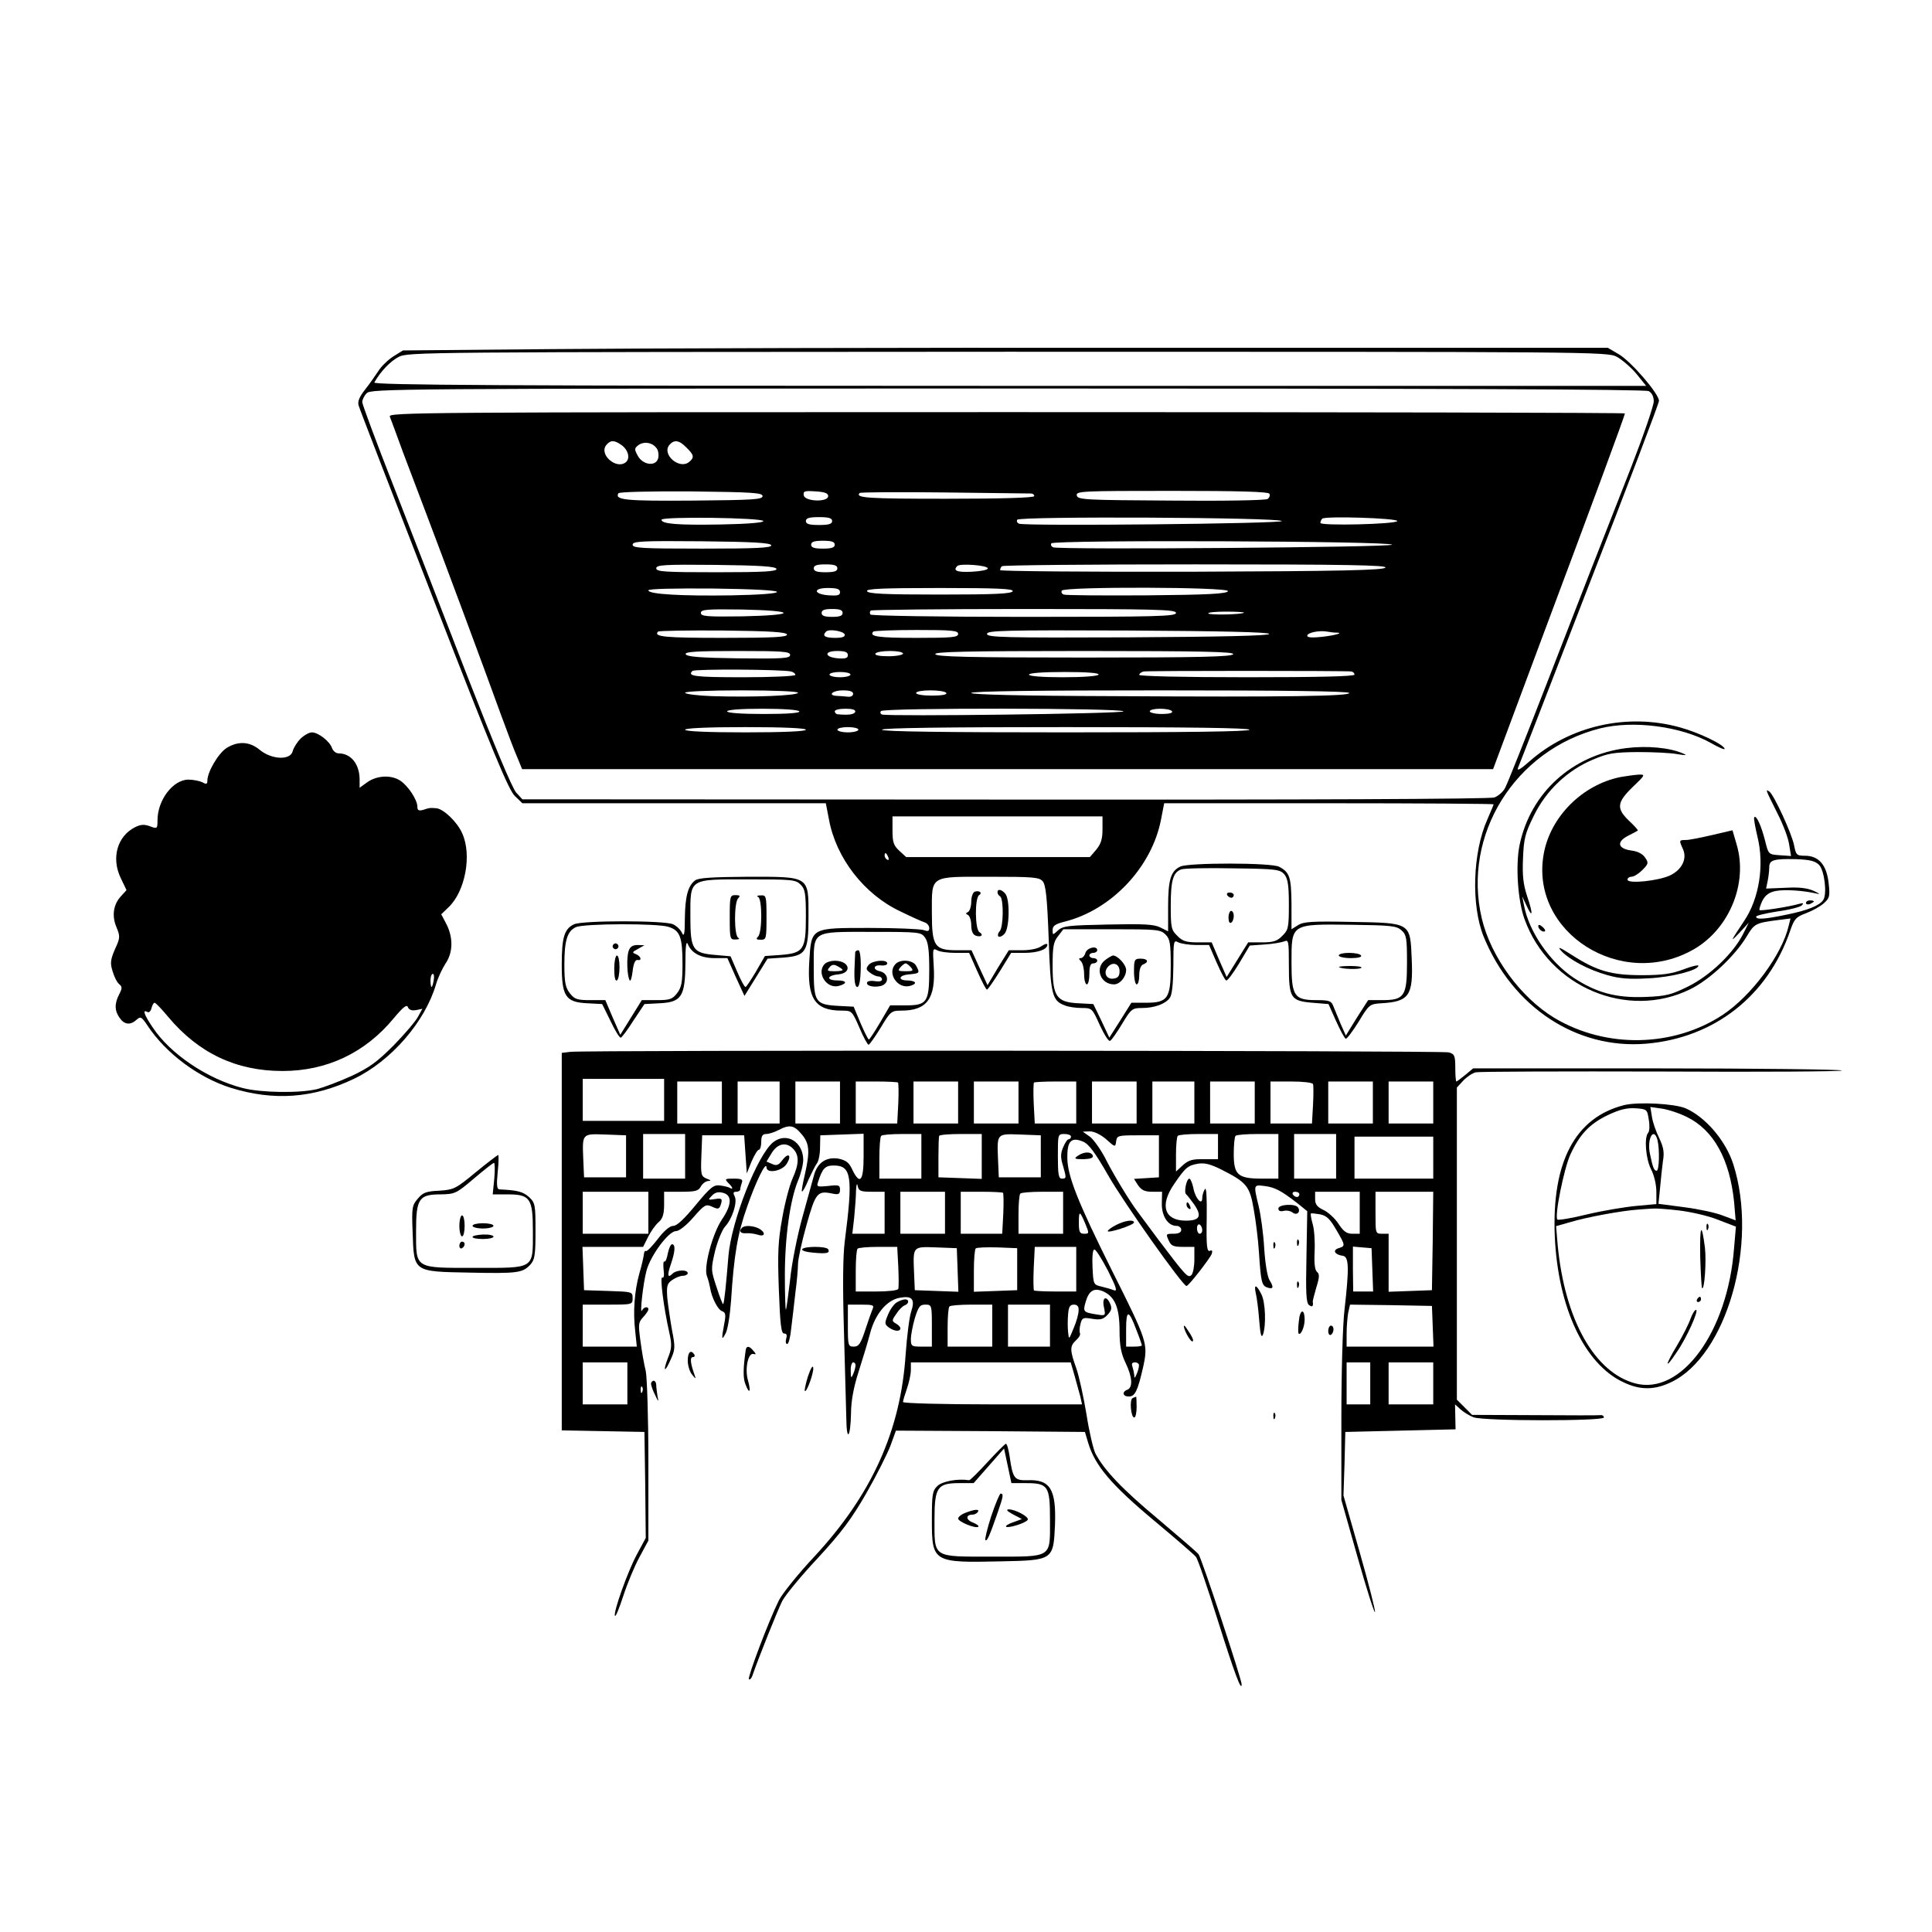 <?xml version="1.0" standalone="no"?>
<!DOCTYPE svg PUBLIC "-//W3C//DTD SVG 20010904//EN"
 "http://www.w3.org/TR/2001/REC-SVG-20010904/DTD/svg10.dtd">
<svg version="1.0" xmlns="http://www.w3.org/2000/svg"
 width="736pt" height="736pt" viewBox="0 0 736 736"
 preserveAspectRatio="xMidYMid meet">

<g transform="translate(0,736) scale(0.1,-0.1)"
fill="#000000" stroke="none">
<path d="M2095 6030 l-560 -5 -37 -23 c-20 -13 -46 -38 -57 -56 -12 -18 -34
-50 -51 -71 -21 -27 -28 -44 -24 -59 3 -12 132 -345 286 -741 225 -580 286
-725 309 -747 l29 -28 578 0 578 0 12 -62 c27 -147 134 -285 272 -350 41 -20
83 -39 93 -42 9 -3 17 -13 17 -21 0 -13 -5 -14 -22 -8 -13 4 -105 8 -205 8
-225 0 -222 2 -230 -127 -9 -142 21 -188 124 -188 38 0 39 -1 67 -65 15 -36
31 -65 35 -65 3 0 24 29 46 65 37 62 41 65 78 65 99 0 132 46 124 170 -4 65
-4 69 13 60 10 -6 42 -10 70 -10 l52 0 31 -70 c17 -38 33 -70 37 -70 3 0 25
32 49 70 l43 70 50 0 c51 0 88 13 88 31 0 6 -10 3 -22 -5 -13 -10 -44 -16 -74
-16 l-51 0 -41 -66 -40 -67 -31 67 -30 66 -55 0 c-86 0 -96 15 -96 143 0 144
-11 137 222 137 164 0 187 -2 200 -17 12 -14 17 -60 23 -218 7 -214 13 -237
61 -255 14 -6 43 -10 65 -10 39 0 40 -1 69 -66 17 -36 34 -63 39 -59 6 3 26
32 46 65 34 57 39 60 75 60 47 0 89 15 106 38 9 11 13 51 14 120 0 98 1 102
19 92 11 -5 41 -10 68 -10 l49 0 28 -65 c16 -36 32 -68 37 -70 4 -3 26 26 49
64 l41 69 57 4 c31 2 65 8 75 12 16 7 17 0 17 -91 0 -126 7 -136 90 -143 l61
-5 29 -65 c16 -35 32 -66 37 -67 4 -1 26 28 49 65 39 65 42 67 85 70 108 6
123 29 117 169 -6 139 -2 137 -229 141 -152 3 -184 1 -205 -13 l-24 -15 0 97
c-1 102 -7 120 -47 141 -29 16 -343 16 -376 1 -37 -17 -47 -50 -47 -154 l0
-93 -30 15 c-24 12 -64 14 -199 11 -149 -3 -171 -5 -190 -22 -21 -19 -21 -19
-21 1 0 16 10 23 46 32 179 45 332 208 367 389 l12 62 627 0 c346 0 628 -2
628 -4 0 -2 -11 -28 -24 -58 -56 -126 -62 -327 -14 -446 110 -269 354 -430
619 -408 260 22 464 182 549 431 15 44 22 52 60 66 24 9 55 26 68 38 22 20 24
26 18 79 -8 68 -38 102 -90 102 -31 0 -34 3 -41 38 -8 45 -78 196 -95 207 -15
9 -16 11 32 -85 21 -41 41 -94 44 -118 l7 -43 -43 3 c-43 3 -43 3 -56 56 -15
58 -33 97 -41 89 -3 -3 3 -36 12 -74 27 -108 7 -236 -51 -322 -52 -78 -55 -84
-19 -46 l37 40 -21 -42 c-37 -74 -126 -159 -208 -200 -67 -33 -85 -38 -167
-41 -110 -4 -184 16 -271 73 -91 61 -170 175 -189 275 l-7 35 16 -34 c24 -53
26 -33 3 34 -15 46 -19 79 -16 145 3 76 8 95 41 162 47 97 129 174 225 214 58
25 80 28 172 29 58 0 125 -3 150 -8 32 -5 39 -5 23 2 -51 23 -139 31 -218 21
-206 -26 -365 -171 -406 -369 -16 -76 -7 -213 19 -283 93 -258 391 -384 630
-267 75 36 173 129 217 203 28 47 33 50 118 61 l48 6 -7 -28 c-25 -109 -141
-266 -251 -339 -188 -124 -445 -129 -641 -12 -129 78 -242 232 -277 379 -75
318 126 642 450 724 127 32 309 8 422 -55 29 -17 53 -27 53 -23 0 15 -97 62
-170 82 -201 56 -420 6 -574 -130 -34 -30 -48 -38 -43 -24 5 11 127 326 272
701 146 374 265 688 265 697 0 27 -108 152 -154 178 l-41 24 -1735 0 c-954 1
-1987 -2 -2295 -5z m4064 -29 c20 -11 54 -40 75 -65 l37 -46 -2426 0 c-1938 0
-2425 3 -2419 13 23 41 60 80 92 97 36 19 75 19 2320 20 2236 0 2284 0 2321
-19z m122 -131 c12 -7 19 -21 19 -39 0 -16 -38 -127 -85 -248 -148 -377 -180
-459 -325 -833 -78 -201 -148 -377 -156 -391 -7 -15 -26 -31 -41 -37 -18 -6
-703 -9 -1865 -8 l-1838 1 -23 25 c-15 15 -86 186 -185 440 -88 228 -215 554
-281 724 -67 170 -121 316 -121 324 0 9 7 24 17 34 15 17 104 18 2440 18 1652
0 2430 -3 2444 -10z m-2081 -1669 c0 -38 -6 -56 -24 -78 l-24 -28 -350 0 -350
0 -26 24 c-22 20 -26 33 -26 78 l0 53 400 0 400 0 0 -49z m-816 -107 c3 -8 2
-12 -4 -9 -6 3 -10 10 -10 16 0 14 7 11 14 -7z m3546 -29 c20 -21 31 -109 16
-133 -13 -21 -59 -40 -138 -56 -86 -18 -118 -20 -118 -8 0 4 37 13 82 20 45 6
87 17 92 23 8 8 6 10 -9 6 -41 -12 -147 -28 -152 -24 -2 3 3 19 11 36 12 22
26 32 52 37 34 6 102 2 154 -10 16 -4 13 -1 -10 10 -25 11 -55 15 -108 12
l-74 -3 6 29 c3 15 6 39 6 52 0 28 17 33 103 31 52 -2 72 -7 87 -22z m-2037
-36 c13 -17 17 -40 17 -116 0 -86 -2 -96 -25 -118 -19 -20 -34 -25 -77 -25
l-53 0 -41 -66 -41 -66 -29 66 -28 66 -54 0 c-43 0 -58 5 -77 25 -23 22 -25
32 -25 115 0 96 9 127 40 138 10 4 99 6 197 4 166 -2 179 -4 196 -23z m446
-213 c19 -17 21 -30 21 -123 0 -128 -10 -143 -94 -143 l-54 0 -43 -67 -42 -68
-20 45 c-10 25 -23 55 -28 68 -7 19 -16 22 -64 22 -85 0 -95 15 -95 143 0 149
-3 147 231 144 148 -2 169 -4 188 -21z m-899 -16 c17 -17 20 -33 20 -120 0
-124 -11 -140 -95 -140 l-55 0 -42 -67 -42 -66 -30 64 -31 64 -57 3 c-83 4
-98 26 -98 142 0 73 3 92 21 114 l20 26 185 0 c171 0 185 -1 204 -20z m-916
-12 c12 -17 16 -48 16 -122 0 -125 -8 -136 -91 -136 l-58 0 -38 -65 c-21 -35
-40 -65 -43 -65 -3 0 -17 28 -32 63 l-26 62 -58 3 c-88 5 -94 14 -94 140 0
149 -12 142 221 142 183 0 188 -1 203 -22z"/>
<path d="M1485 5773 c4 -10 27 -72 51 -138 25 -66 65 -172 89 -235 53 -139
220 -587 282 -759 25 -68 53 -143 64 -167 l18 -44 1849 0 1850 0 180 483 c203
542 322 864 322 872 0 3 -1060 5 -2356 5 -2240 0 -2356 -1 -2349 -17z m882
-108 c26 -18 35 -51 17 -66 -36 -29 -104 30 -74 66 16 19 30 19 57 0z m133
-11 c7 -7 10 -23 8 -36 -5 -36 -57 -32 -78 5 -14 26 -14 29 3 42 20 14 51 10
67 -11z m115 1 c29 -28 31 -38 10 -55 -37 -30 -105 29 -75 65 18 21 37 19 65
-10z m290 -185 c0 -13 -37 -15 -265 -17 -255 -2 -300 2 -284 28 3 5 123 8 277
7 234 -3 272 -5 272 -18z m250 0 c0 -24 -89 -21 -93 3 -3 16 3 18 45 15 35 -2
48 -7 48 -18z m773 10 c6 0 12 -4 12 -10 0 -6 -118 -10 -335 -10 -301 0 -348
3 -330 22 3 3 149 4 323 2 174 -2 323 -4 330 -4z m908 -1 c3 -6 0 -15 -7 -20
-8 -5 -174 -8 -369 -6 -329 2 -355 3 -358 20 -3 16 19 17 362 17 257 0 367 -3
372 -11z m-1928 -104 c1 -6 -59 -11 -160 -13 -166 -3 -228 2 -228 18 0 13 384
8 388 -5z m262 0 c0 -11 -12 -15 -50 -15 -38 0 -50 4 -50 15 0 11 12 15 50 15
38 0 50 -4 50 -15z m1713 0 c2 -10 -975 -20 -1001 -10 -7 3 -10 9 -7 15 9 14
1004 9 1008 -5z m440 0 c-4 -12 -293 -19 -293 -7 0 5 3 12 7 16 11 11 288 2
286 -9z m-2385 -92 c3 -10 -54 -13 -262 -13 -231 0 -266 2 -266 15 0 13 33 15
262 13 198 -2 262 -6 266 -15z m242 2 c0 -11 -12 -15 -45 -15 -33 0 -45 4 -45
15 0 11 12 15 45 15 33 0 45 -4 45 -15z m2123 0 c2 -10 -1265 -20 -1291 -10
-7 3 -10 9 -7 15 9 14 1294 9 1298 -5z m-2345 -92 c3 -10 -47 -13 -227 -13
-200 0 -231 2 -231 15 0 13 29 15 227 13 170 -2 227 -6 231 -15z m232 2 c0
-11 -12 -15 -45 -15 -33 0 -45 4 -45 15 0 11 12 15 45 15 33 0 45 -4 45 -15z
m573 0 c1 -6 -25 -11 -60 -13 -58 -3 -74 4 -56 22 11 10 113 3 116 -9z m1515
3 c-4 -10 -162 -14 -736 -16 -403 -1 -732 2 -732 6 0 5 3 12 7 15 3 4 334 7
736 7 578 0 728 -3 725 -12z m-2318 -93 c0 -6 -66 -11 -172 -13 -188 -3 -318
4 -318 19 0 6 98 8 245 7 155 -2 245 -7 245 -13z m240 -1 c0 -12 -9 -14 -42
-12 -59 4 -63 28 -4 28 35 0 46 -4 46 -16z m658 4 c-4 -10 -68 -13 -278 -13
-210 0 -274 3 -277 13 -4 9 56 12 277 12 221 0 281 -3 278 -12z m820 0 c-4
-10 -76 -14 -309 -16 -167 -1 -310 0 -317 3 -7 3 -10 9 -7 15 10 16 638 14
633 -2z m-1693 -83 c0 -6 -61 -11 -157 -13 -137 -2 -158 0 -158 13 0 13 21 15
158 13 96 -2 157 -7 157 -13z m225 0 c0 -11 -11 -15 -40 -15 -29 0 -40 4 -40
15 0 11 11 15 40 15 29 0 40 -4 40 -15z m1270 0 c0 -13 -71 -15 -579 -15 -319
0 -582 4 -585 9 -3 4 -3 11 1 15 3 3 267 6 585 6 507 0 578 -2 578 -15z m259
1 c-7 -7 -129 -10 -136 -3 -3 4 27 7 67 7 40 0 71 -2 69 -4z m-1741 -83 c3
-10 -50 -13 -242 -13 -223 0 -268 4 -249 24 4 3 115 5 247 4 181 -2 240 -6
244 -15z m220 0 c2 -9 -9 -13 -37 -13 -39 0 -50 8 -34 24 11 11 66 2 71 -11z
m432 2 c0 -13 -24 -15 -159 -15 -145 0 -182 5 -164 24 3 3 78 6 165 6 134 0
158 -2 158 -15z m1185 0 c0 -7 -188 -11 -537 -13 -475 -2 -538 0 -538 13 0 13
63 15 538 13 349 -2 537 -6 537 -13z m254 5 c33 0 0 -10 -52 -16 -37 -4 -57
-3 -57 4 0 12 45 21 75 16 11 -2 26 -4 34 -4z m-2079 -85 c0 -13 -26 -15 -197
-13 -146 2 -197 6 -201 16 -3 9 41 12 197 12 173 0 201 -2 201 -15z m220 -1
c0 -11 -9 -14 -37 -12 -52 4 -56 28 -4 28 30 0 41 -4 41 -16z m210 6 c0 -5
-25 -10 -56 -10 -34 0 -53 4 -49 10 3 6 28 10 56 10 27 0 49 -4 49 -10z m1258
-2 c-4 -10 -126 -13 -568 -13 -442 0 -564 3 -567 13 -4 9 114 12 567 12 453 0
571 -3 568 -12z m-1685 -66 c9 -2 17 -8 17 -13 0 -5 -90 -9 -200 -9 -185 0
-213 4 -192 24 7 8 341 6 375 -2z m2135 0 c6 -1 12 -6 12 -12 0 -7 -143 -10
-410 -10 -245 0 -410 4 -410 9 0 5 8 11 17 13 17 3 766 3 791 0z m-1908 -12
c0 -5 -18 -10 -40 -10 -22 0 -40 5 -40 10 0 6 18 10 40 10 22 0 40 -4 40 -10z
m945 0 c-4 -6 -60 -10 -136 -10 -79 0 -129 4 -129 10 0 6 52 10 136 10 87 0
133 -4 129 -10z m-1145 -69 c0 -11 -173 -18 -327 -13 -57 2 -103 8 -103 13 0
5 89 9 215 9 127 0 215 -4 215 -9z m210 -4 c0 -8 -9 -13 -22 -11 -13 1 -31 3
-40 3 -37 2 -16 21 22 21 27 0 40 -4 40 -13z m355 3 c4 -6 -17 -10 -54 -10
-34 0 -61 4 -61 10 0 6 24 10 54 10 30 0 58 -4 61 -10z m1535 0 c0 -12 -229
-16 -902 -12 -344 1 -538 6 -538 12 0 7 255 10 720 10 462 0 720 -3 720 -10z
m-2095 -70 c4 -6 -43 -10 -134 -10 -87 0 -141 4 -141 10 0 6 51 10 134 10 79
0 137 -4 141 -10z m213 -2 c-4 -10 -26 -13 -68 -9 -5 1 -10 6 -10 11 0 6 18
10 41 10 27 0 39 -4 37 -12z m1022 2 c0 -9 -894 -20 -920 -12 -6 2 -8 8 -4 13
7 13 924 12 924 -1z m185 0 c4 -6 -12 -10 -39 -10 -25 0 -46 5 -46 10 0 6 18
10 39 10 22 0 43 -4 46 -10z m-1395 -70 c0 -6 -83 -10 -230 -10 -147 0 -230 4
-230 10 0 6 83 10 230 10 147 0 230 -4 230 -10z m200 0 c0 -5 -18 -10 -40 -10
-22 0 -40 5 -40 10 0 6 18 10 40 10 22 0 40 -4 40 -10z m1490 0 c0 -7 -240
-10 -700 -10 -460 0 -700 3 -700 10 0 7 240 10 700 10 460 0 700 -3 700 -10z"/>
<path d="M6880 3920 c0 -5 7 -7 15 -4 8 4 15 8 15 10 0 2 -7 4 -15 4 -8 0 -15
-4 -15 -10z"/>
<path d="M4675 3950 c3 -5 10 -10 16 -10 5 0 9 5 9 10 0 6 -7 10 -16 10 -8 0
-12 -4 -9 -10z"/>
<path d="M4680 3864 c0 -14 4 -23 10 -19 6 3 10 15 10 26 0 10 -4 19 -10 19
-5 0 -10 -12 -10 -26z"/>
<path d="M5100 3720 c0 -5 21 -10 46 -10 27 0 43 4 39 10 -3 6 -24 10 -46 10
-21 0 -39 -4 -39 -10z"/>
<path d="M5101 3676 c8 -8 78 -10 85 -3 4 4 -14 7 -41 7 -27 0 -46 -2 -44 -4z"/>
<path d="M4135 3730 c-3 -11 -11 -20 -18 -20 -8 0 -8 -3 1 -12 7 -7 12 -29 12
-50 0 -21 5 -38 10 -38 6 0 10 18 10 40 0 29 4 40 15 40 8 0 15 5 15 10 0 6
-7 10 -15 10 -8 0 -15 5 -15 10 0 6 7 10 15 10 8 0 15 5 15 10 0 19 -39 10
-45 -10z"/>
<path d="M4212 3704 c-43 -30 -21 -94 32 -94 22 0 46 28 46 55 0 20 -32 55
-50 55 -3 0 -16 -7 -28 -16z m53 -44 c0 -18 -6 -26 -23 -28 -27 -4 -40 22 -22
44 19 22 45 13 45 -16z"/>
<path d="M4320 3659 c0 -27 5 -49 10 -49 6 0 10 16 10 35 0 22 6 38 15 41 23
9 18 22 -10 22 -23 0 -25 -4 -25 -49z"/>
<path d="M3258 3733 c0 -5 -2 -36 -3 -70 -1 -43 3 -63 11 -63 7 0 12 24 13 70
1 42 -3 70 -9 70 -5 0 -11 -3 -12 -7z"/>
<path d="M3142 3688 c-33 -33 6 -96 53 -84 34 9 32 21 -5 21 -43 0 -41 19 3
23 55 5 44 52 -13 52 -14 0 -31 -5 -38 -12z m68 -23 c0 -3 -14 -5 -31 -5 -27
0 -30 2 -19 15 9 11 17 12 31 4 10 -5 19 -12 19 -14z"/>
<path d="M3309 3684 c-11 -14 -10 -18 6 -30 10 -8 25 -14 32 -14 7 0 13 -5 13
-11 0 -7 -10 -9 -25 -7 -14 3 -28 1 -31 -3 -8 -14 23 -22 52 -15 33 9 30 48
-4 56 -29 6 -25 26 6 22 12 -1 22 2 22 8 0 16 -56 12 -71 -6z"/>
<path d="M3412 3688 c-34 -34 6 -96 54 -84 30 8 25 20 -9 21 -38 0 -34 20 6
23 41 4 42 5 27 33 -12 22 -59 26 -78 7z m58 -13 c11 -13 8 -15 -20 -15 -28 0
-31 2 -20 15 7 8 16 15 20 15 4 0 13 -7 20 -15z"/>
<path d="M1145 4546 c-13 -13 -27 -35 -30 -48 -9 -35 -80 -32 -125 5 -38 32
-82 35 -126 8 -31 -19 -74 -91 -74 -125 0 -13 -4 -15 -19 -6 -11 5 -35 10 -53
10 -59 0 -118 -78 -118 -155 0 -32 -1 -33 -28 -23 -21 8 -35 8 -57 -3 -68 -34
-92 -117 -55 -194 l22 -46 -21 -23 c-29 -31 -36 -75 -17 -119 14 -34 14 -40
-6 -83 -17 -40 -19 -53 -9 -84 6 -21 17 -43 25 -49 12 -10 12 -16 0 -39 -18
-35 -18 -62 2 -90 18 -26 41 -28 64 -7 16 14 19 12 42 -22 70 -106 194 -198
317 -237 164 -51 314 -40 469 34 142 68 271 217 313 360 7 25 24 60 36 79 29
42 30 98 4 150 l-20 38 29 28 c63 61 88 199 51 280 -19 44 -72 94 -99 96 -25
2 -25 2 -49 -6 -18 -5 -23 -2 -23 12 0 26 -35 79 -65 99 -35 23 -89 20 -126
-6 l-29 -21 0 31 c0 59 -33 100 -80 100 -10 0 -21 9 -25 20 -8 25 -52 60 -77
60 -10 0 -30 -11 -43 -24z m507 -921 c-2 -14 -6 -25 -8 -25 -2 0 -4 11 -4 25
0 14 4 25 9 25 4 0 6 -11 3 -25z m-1012 -138 c116 -139 260 -207 436 -207 169
0 315 69 424 201 36 43 50 54 54 42 4 -10 15 -14 31 -11 l24 5 -17 -31 c-9
-17 -51 -66 -93 -109 -63 -63 -92 -84 -160 -116 -46 -21 -105 -43 -131 -50
-66 -16 -213 -14 -283 4 -134 34 -277 130 -344 232 -32 47 -39 69 -20 58 6 -4
13 2 16 14 3 12 8 21 12 21 4 0 27 -24 51 -53z"/>
<path d="M6174 4400 c-145 -29 -267 -150 -293 -292 -55 -301 298 -524 574
-363 134 79 204 251 161 397 l-16 55 -77 -18 c-43 -10 -88 -19 -100 -19 -27 0
-27 -1 -12 -34 17 -37 -3 -79 -49 -101 -45 -21 -162 -33 -162 -16 0 6 7 11 15
11 9 0 27 11 41 25 24 24 25 28 11 48 -9 14 -28 24 -53 27 -51 7 -57 33 -12
56 18 9 35 18 37 20 2 2 -13 18 -33 37 -49 47 -47 70 14 129 48 46 49 48 22
47 -15 -1 -45 -5 -68 -9z"/>
<path d="M2648 4006 c-27 -20 -38 -61 -39 -144 0 -61 -3 -72 -11 -56 -5 12
-21 27 -34 33 -33 15 -345 15 -377 0 -37 -17 -47 -50 -47 -153 0 -122 14 -144
98 -148 l56 -3 32 -65 c17 -36 34 -64 39 -63 4 1 26 30 48 65 l42 63 57 3 c84
4 98 25 99 151 0 64 3 89 9 75 14 -35 50 -54 103 -54 l48 0 32 -72 33 -72 44
71 44 71 60 4 c87 7 96 21 96 157 0 155 6 151 -231 151 -135 -1 -189 -4 -201
-14z m402 -16 c17 -17 20 -33 20 -123 0 -126 -9 -138 -98 -145 l-58 -4 -34
-59 c-19 -32 -37 -59 -40 -59 -4 0 -18 26 -32 59 l-25 58 -57 5 c-87 7 -96 20
-96 145 0 148 -8 143 220 143 167 0 181 -1 200 -20z m-503 -161 c44 -14 53
-39 53 -143 0 -69 -4 -88 -21 -110 -18 -23 -28 -26 -77 -26 l-57 0 -41 -66
-41 -66 -29 66 -28 66 -57 0 c-50 0 -60 3 -78 26 -17 22 -21 41 -21 110 0 91
11 127 44 142 30 14 312 15 353 1z"/>
<path d="M2780 3865 c0 -82 1 -85 23 -84 12 0 16 3 10 6 -17 6 -17 135 -1 151
9 9 7 12 -10 12 -21 0 -22 -4 -22 -85z"/>
<path d="M2888 3943 c16 -6 16 -135 0 -151 -9 -9 -7 -12 10 -12 21 0 22 4 22
85 0 82 -1 85 -22 84 -13 0 -17 -3 -10 -6z"/>
<path d="M2336 3761 c-4 -5 -2 -12 3 -15 5 -4 12 -2 15 3 4 5 2 12 -3 15 -5 4
-12 2 -15 -3z"/>
<path d="M2395 3738 c-9 -26 -6 -98 4 -113 3 -5 8 10 11 35 3 29 10 44 18 43
19 -4 14 14 -5 22 -16 6 -15 8 7 20 l25 14 -26 1 c-19 0 -29 -7 -34 -22z"/>
<path d="M2340 3669 c0 -31 4 -48 10 -44 6 3 10 26 10 51 0 24 -4 44 -10 44
-5 0 -10 -23 -10 -51z"/>
<path d="M3713 3963 c-7 -3 -13 -20 -13 -38 0 -18 -6 -36 -12 -39 -10 -5 -10
-7 0 -12 6 -3 12 -21 12 -39 0 -21 6 -35 16 -39 21 -8 33 2 15 13 -17 11 -18
130 -1 141 14 9 0 19 -17 13z"/>
<path d="M3800 3961 c0 -6 5 -13 10 -16 14 -9 13 -118 -2 -133 -6 -6 -8 -15
-5 -19 4 -4 15 0 23 9 20 19 22 131 4 153 -14 17 -30 20 -30 6z"/>
<path d="M5860 3832 c0 -12 19 -26 26 -19 2 2 -2 10 -11 17 -9 8 -15 8 -15 2z"/>
<path d="M5948 3737 c31 -33 104 -72 176 -92 46 -13 83 -16 155 -12 89 4 191
31 191 48 0 4 -26 -2 -57 -14 -45 -17 -81 -22 -158 -22 -117 0 -172 16 -267
77 -47 30 -57 34 -40 15z"/>
<path d="M2173 3353 l-33 -4 0 -719 0 -719 158 -3 157 -3 3 -202 2 -202 -34
-63 c-35 -65 -92 -225 -83 -234 3 -3 17 32 32 78 15 46 42 111 61 146 l34 63
0 302 c0 166 -5 321 -10 344 -6 24 -15 74 -20 113 -9 65 -8 73 10 92 11 12 20
25 20 30 0 13 -18 9 -24 -4 -10 -21 4 104 17 152 16 58 84 150 112 150 12 0
39 21 66 52 43 49 48 52 72 41 21 -10 26 -9 31 3 10 27 7 31 -21 26 -26 -4
-27 -3 -11 13 11 12 24 16 42 11 36 -9 34 -46 -4 -102 -36 -54 -70 -181 -57
-215 5 -13 10 -33 12 -44 6 -39 30 -85 46 -90 13 -5 15 -13 8 -48 -11 -59 -10
-66 5 -37 8 13 17 70 21 125 11 174 25 257 62 360 33 95 72 174 73 148 0 -25
58 -15 76 12 22 34 8 47 -16 15 -14 -19 -22 -22 -39 -14 l-21 9 20 33 c23 37
57 43 83 14 22 -24 21 -57 -4 -112 -11 -25 -29 -92 -39 -150 -16 -88 -18 -132
-13 -272 5 -135 9 -168 20 -168 10 0 12 -6 8 -20 -3 -11 -2 -20 4 -20 5 0 12
26 15 58 4 31 11 93 16 137 6 44 10 94 10 110 0 17 14 83 32 147 35 125 42
133 99 121 24 -5 29 -2 29 15 0 17 -5 19 -45 14 -41 -4 -45 -3 -39 14 17 53
27 64 60 64 68 0 74 -42 42 -290 -7 -57 -8 -170 -3 -340 4 -140 8 -290 9 -332
1 -93 16 -77 18 19 0 45 10 99 29 158 16 50 36 116 44 147 19 72 63 125 112
134 48 9 60 -5 44 -53 -7 -21 -16 -94 -21 -163 -19 -290 -129 -534 -347 -769
-62 -66 -123 -142 -136 -168 -38 -76 -120 -293 -114 -300 4 -3 9 3 13 13 25
72 96 249 114 285 12 23 73 97 136 164 90 98 127 147 184 246 39 68 80 150 92
181 l21 58 360 -2 360 -3 12 -40 c26 -88 87 -161 259 -304 78 -65 146 -124
152 -132 7 -8 44 -117 84 -244 63 -200 90 -272 90 -241 0 19 -153 482 -164
495 -6 8 -76 68 -154 134 -138 115 -205 186 -239 250 -8 16 -24 84 -34 149
-11 66 -28 145 -39 176 -25 70 -25 84 0 107 11 10 17 21 14 26 -2 4 -2 20 2
35 6 24 10 26 45 20 31 -5 42 -2 58 15 16 17 18 26 9 45 -15 32 -31 19 -22
-18 6 -31 6 -31 -31 -25 -48 8 -50 10 -39 48 13 44 33 55 70 38 42 -21 59 -62
59 -149 0 -56 6 -87 23 -122 26 -54 28 -93 7 -102 -22 -8 -18 -26 5 -26 24 0
34 21 55 113 19 88 17 96 -119 367 -132 265 -169 360 -170 429 -1 64 15 81 60
62 22 -9 46 -42 96 -129 58 -102 284 -421 298 -421 8 0 88 103 96 122 4 12 2
16 -7 12 -11 -4 -14 18 -12 122 1 82 -1 122 -7 113 -5 -8 -10 -23 -10 -34 0
-31 -27 -1 -34 39 -4 19 -11 35 -15 35 -11 0 -22 -53 -12 -60 4 -3 17 -20 30
-38 31 -45 22 -62 -32 -62 -81 0 -100 58 -45 138 44 65 53 72 92 79 25 4 48
-2 88 -22 97 -49 109 -63 124 -151 8 -44 17 -117 20 -164 7 -111 11 -127 30
-134 24 -9 28 -1 11 26 -9 14 -17 63 -21 123 -3 55 -13 127 -21 160 -20 83
-20 82 22 77 40 -5 64 -18 126 -66 l37 -30 -3 -173 c-3 -137 -1 -175 9 -184
13 -10 18 -6 15 13 0 3 6 28 14 55 12 38 12 50 2 58 -8 7 -11 32 -9 76 2 37
-1 84 -7 105 -6 21 -9 39 -7 41 1 2 17 0 35 -3 25 -5 38 -18 61 -58 36 -61 36
-63 9 -71 -24 -8 -14 -25 17 -29 23 -4 24 -46 6 -205 -7 -58 -12 -238 -12
-414 l0 -311 62 -219 c34 -120 64 -214 66 -208 2 6 -24 108 -58 227 l-62 217
4 121 3 121 210 5 210 5 -1 48 -1 47 21 -19 c12 -11 34 -24 49 -30 38 -15 497
-15 497 -1 0 6 -6 10 -12 9 -7 -1 -120 -1 -251 0 l-239 1 -29 29 -29 29 0 595
0 594 24 26 c13 14 35 29 48 32 12 3 334 4 715 3 380 -2 686 0 680 4 -7 4
-326 8 -709 8 l-696 0 -30 -25 c-17 -14 -32 -25 -34 -25 -2 0 -4 23 -4 52 0
47 -3 53 -25 59 -25 7 -3289 9 -3346 2z m357 -183 l0 -80 -155 0 -155 0 0 80
0 80 155 0 155 0 0 -80z m220 -10 l0 -80 -85 0 -85 0 0 80 0 80 85 0 85 0 0
-80z m220 0 l0 -80 -80 0 -80 0 0 80 0 80 80 0 80 0 0 -80z m230 0 l0 -80 -85
0 -85 0 0 80 0 80 85 0 85 0 0 -80z m221 76 c2 -2 3 -38 1 -80 l-4 -76 -79 0
-79 0 0 80 0 80 78 0 c43 0 81 -2 83 -4z m229 -76 l0 -80 -85 0 -85 0 0 80 0
80 85 0 85 0 0 -80z m230 0 l0 -80 -85 0 -85 0 0 80 0 80 85 0 85 0 0 -80z
m220 0 l0 -80 -79 0 -79 0 -4 76 c-2 42 -1 78 1 80 2 2 40 4 83 4 l78 0 0 -80z
m230 0 l0 -80 -85 0 -85 0 0 80 0 80 85 0 85 0 0 -80z m220 0 l0 -80 -80 0
-80 0 0 80 0 80 80 0 80 0 0 -80z m230 0 l0 -80 -85 0 -85 0 0 80 0 80 85 0
85 0 0 -80z m222 70 c2 -5 2 -41 0 -80 l-4 -70 -79 0 -79 0 0 80 0 80 79 0
c44 0 81 -4 83 -10z m228 -70 l0 -80 -85 0 -85 0 0 80 0 80 85 0 85 0 0 -80z
m230 0 l0 -80 -85 0 -85 0 0 80 0 80 85 0 85 0 0 -80z m-2406 -121 c30 -35 32
-66 12 -154 -8 -33 -13 -62 -11 -64 3 -2 14 18 25 45 12 26 26 54 32 62 6 7
12 34 12 60 l1 47 83 3 82 3 0 -86 c0 -95 -14 -111 -43 -51 -12 27 -24 36 -52
42 -47 8 -81 -15 -94 -63 -6 -21 -26 -94 -45 -163 -19 -69 -40 -174 -46 -235
-7 -60 -14 -112 -16 -114 -2 -2 -4 56 -4 130 0 147 20 288 50 361 11 26 20 62
20 80 -1 69 -64 106 -114 67 -60 -47 -160 -301 -171 -434 -9 -111 -16 -179
-20 -183 -2 -2 -13 27 -25 64 -22 66 -22 68 -6 138 10 39 27 81 38 93 28 30
48 94 37 115 -7 14 -6 18 6 18 8 0 15 4 15 9 0 5 3 16 6 25 5 13 -1 16 -31 16
-33 0 -35 -1 -21 -16 18 -17 21 -28 6 -19 -5 3 -22 7 -37 9 -24 3 -36 -6 -93
-75 -43 -52 -71 -79 -85 -79 -13 0 -35 -18 -59 -50 -21 -27 -41 -48 -45 -46
-4 3 -7 -3 -8 -12 -1 -9 -8 -42 -17 -72 -19 -68 -25 -147 -16 -222 l6 -58
-103 0 -103 0 0 80 0 80 95 0 c94 0 95 0 95 25 0 24 -2 24 -92 27 l-93 3 -3
83 -3 82 115 0 116 0 19 38 c10 20 28 46 40 56 16 14 21 31 21 68 l0 48 65 0
c54 0 66 3 75 20 6 11 18 20 28 21 12 0 11 3 -6 9 -21 9 -23 14 -20 87 l3 78
80 0 80 0 5 -73 5 -72 18 45 c11 25 23 45 28 45 5 0 9 14 9 30 0 23 5 30 19
30 10 0 32 7 47 15 42 22 59 19 88 -16z m1160 -19 c34 -31 35 -31 38 -8 3 22
7 23 83 23 l80 0 0 -80 0 -80 -47 -3 -48 -3 16 -25 c13 -18 25 -24 54 -24 l37
0 -1 -44 c-1 -48 23 -86 56 -86 10 0 18 -7 18 -15 0 -10 -10 -15 -30 -15 -28
0 -29 -1 -18 -25 9 -21 18 -25 55 -25 l43 0 0 -48 c0 -26 -5 -53 -11 -59 -13
-13 -20 -6 -128 137 -39 52 -74 100 -78 105 -30 40 -87 134 -117 192 -19 39
-48 80 -63 92 l-28 20 27 1 c16 0 41 -12 62 -30z m-1829 -65 l0 -80 -80 0 -80
0 -3 69 c-4 99 -5 97 85 94 l78 -3 0 -80z m225 0 l0 -85 -80 0 -80 0 0 85 0
85 80 0 80 0 0 -85z m900 0 l0 -85 -80 0 -80 0 0 78 c0 43 3 82 7 85 3 4 39 7
80 7 l73 0 0 -85z m230 0 l0 -86 -82 3 -83 3 0 75 c0 41 1 78 3 83 2 4 39 7
83 7 l79 0 0 -85z m225 0 l0 -80 -80 0 -80 0 -3 69 c-4 99 -5 97 85 94 l78 -3
0 -80z m115 75 c0 -5 -4 -10 -9 -10 -5 0 -14 -14 -21 -31 -10 -23 -10 -39 -1
-68 14 -49 14 -51 -4 -51 -12 0 -15 16 -15 85 0 84 0 85 25 85 14 0 25 -4 25
-10z m560 -38 l0 -48 -54 0 c-44 1 -59 -4 -80 -23 l-26 -24 0 65 c0 35 3 68 7
71 3 4 39 7 80 7 l73 0 0 -48z m230 -37 l0 -85 -63 0 c-91 0 -107 14 -107 94
0 34 3 66 7 69 3 4 42 7 85 7 l78 0 0 -85z m220 0 l0 -85 -80 0 -80 0 0 85 0
85 80 0 80 0 0 -85z m370 -5 l0 -80 -150 0 -150 0 0 80 0 80 150 0 150 0 0
-80z m-2139 -130 l49 0 0 -80 0 -80 -61 0 -62 0 7 61 c3 34 7 80 7 103 1 23 4
31 6 19 4 -20 11 -23 54 -23z m-851 -80 l0 -80 -125 0 -125 0 0 80 0 80 125 0
125 0 0 -80z m1130 0 l0 -80 -85 0 -85 0 0 80 0 80 85 0 85 0 0 -80z m221 76
c2 -2 3 -38 1 -80 l-4 -76 -79 0 -79 0 0 80 0 80 78 0 c43 0 81 -2 83 -4z
m229 -76 l0 -80 -85 0 -85 0 0 73 c0 41 3 77 7 80 3 4 42 7 85 7 l78 0 0 -80z
m900 70 c0 -5 -4 -10 -9 -10 -6 0 -13 5 -16 10 -3 6 1 10 9 10 9 0 16 -4 16
-10z m230 -70 l0 -80 -28 0 c-22 0 -34 9 -53 38 -13 20 -39 44 -56 52 -25 12
-33 21 -33 43 l0 27 85 0 85 0 0 -80z m278 -107 l-3 -188 -82 -3 -83 -3 0 111
0 110 -25 0 c-25 0 -25 1 -25 80 l0 80 110 0 110 0 -2 -187z m-1323 64 c15
-36 14 -37 -5 -37 -17 0 -20 7 -20 42 0 47 3 47 25 -5z m445 -23 c0 -8 -4 -14
-10 -14 -5 0 -10 9 -10 21 0 11 5 17 10 14 6 -3 10 -13 10 -21z m-1158 -139
c2 -42 2 -80 0 -85 -2 -6 -39 -10 -83 -10 l-79 0 0 78 c0 43 3 82 7 85 3 4 39
7 79 7 l72 0 4 -75z m226 -13 l3 -83 -83 3 -83 3 -3 69 c-4 99 -5 97 85 94
l78 -3 3 -83z m227 3 l0 -80 -82 -3 -83 -3 0 79 c0 43 3 82 7 86 4 4 41 5 83
4 l75 -3 0 -80z m225 0 l0 -85 -78 0 c-43 0 -81 2 -83 4 -2 2 -3 41 -1 85 l4
81 79 0 79 0 0 -85z m1128 -2 l3 -83 -38 0 -38 0 -1 85 0 86 35 -3 36 -3 3
-82z m-1007 -4 c32 -64 37 -80 22 -74 -10 4 -31 10 -48 14 -29 7 -30 8 -33 74
-2 41 1 67 7 67 6 0 29 -37 52 -81z m-897 -146 c-4 -10 -17 -46 -28 -80 -17
-52 -25 -63 -43 -63 -22 0 -23 4 -23 80 l0 80 51 0 c45 0 50 -2 43 -17z m226
-63 l0 -80 -40 0 c-37 0 -40 2 -40 28 0 16 7 52 15 80 14 44 19 52 40 52 24 0
25 -2 25 -80z m230 0 l0 -80 -85 0 -85 0 0 73 c0 41 3 77 7 80 3 4 42 7 85 7
l78 0 0 -80z m220 0 l0 -80 -80 0 -80 0 0 80 0 80 80 0 80 0 0 -80z m109 58
c0 -13 -8 -43 -19 -68 -18 -44 -18 -45 -21 -15 -2 17 -2 47 0 68 2 28 7 37 22
37 13 0 19 -7 18 -22z m1349 -60 l3 -78 -166 0 -165 0 0 49 c0 27 3 63 6 80
l7 31 156 -2 156 -3 3 -77z m-1129 -14 c12 -30 21 -57 21 -59 0 -3 -13 -5 -30
-5 l-30 0 0 66 c0 76 10 76 39 -2z m-1939 -204 l0 -80 -85 0 -85 0 0 80 0 80
85 0 85 0 0 -80z m869 68 c0 -7 -4 -22 -9 -33 -7 -17 -9 -15 -9 13 -1 17 4 32
9 32 6 0 10 -6 9 -12z m835 -40 c8 -29 18 -65 22 -80 l6 -28 -341 0 c-188 0
-341 4 -341 9 0 5 7 28 15 51 8 23 15 55 15 71 l0 29 305 0 304 0 15 -52z
m245 40 c0 -7 -4 -22 -9 -33 -7 -16 -9 -17 -9 -3 -1 9 -4 23 -7 32 -4 11 -1
16 10 16 9 0 16 -6 15 -12z m881 -68 l0 -80 -45 0 -45 0 0 80 0 80 45 0 45 0
0 -80z m240 0 l0 -80 -85 0 -85 0 0 80 0 80 85 0 85 0 0 -80z m-3013 -32 c-3
-8 -6 -5 -6 6 -1 11 2 17 5 13 3 -3 4 -12 1 -19z"/>
<path d="M6187 3150 c-186 -47 -276 -216 -264 -500 12 -271 113 -487 262 -556
63 -30 117 -30 180 0 212 99 335 527 238 831 -29 90 -106 180 -182 213 -43 18
-181 25 -234 12z m94 -55 c4 -22 3 -44 -2 -50 -16 -17 -10 -99 11 -140 12 -23
20 -59 20 -86 l0 -46 -77 -7 c-43 -4 -127 -18 -186 -32 -60 -15 -111 -23 -114
-20 -12 12 25 194 49 247 36 78 74 118 143 151 44 21 72 28 105 26 44 -3 45
-4 51 -43z m145 10 c102 -50 163 -160 180 -323 l6 -71 -48 18 c-27 11 -93 25
-147 32 l-99 13 6 60 c3 34 8 80 11 103 6 33 2 53 -14 87 -12 24 -25 61 -28
82 l-6 37 42 -6 c23 -3 67 -17 97 -32z m-112 -87 c9 -36 7 -118 -3 -118 -10 0
-15 13 -26 67 -11 56 15 101 29 51z m80 -269 c44 -5 111 -20 149 -35 l70 -27
-7 -81 c-24 -321 -202 -563 -377 -516 -155 42 -268 243 -295 527 l-6 72 53 15
c66 20 199 44 259 48 25 2 52 4 60 4 8 1 51 -2 94 -7z"/>
<path d="M6501 2684 c0 -11 3 -14 6 -6 3 7 2 16 -1 19 -3 4 -6 -2 -5 -13z"/>
<path d="M6477 2573 c2 -64 5 -118 7 -120 9 -10 17 100 11 154 -13 101 -20 86
-18 -34z"/>
<path d="M6465 2410 c-3 -5 -1 -10 4 -10 6 0 11 5 11 10 0 6 -2 10 -4 10 -3 0
-8 -4 -11 -10z"/>
<path d="M6440 2336 c-6 -18 -29 -64 -51 -101 -47 -78 -48 -96 -2 -27 39 56
86 162 74 162 -5 0 -14 -15 -21 -34z"/>
<path d="M4106 2957 c-16 -11 -13 -13 22 -13 27 1 38 5 35 14 -7 16 -34 15
-57 -1z"/>
<path d="M1812 2894 c-76 -63 -83 -66 -138 -70 -50 -2 -63 -7 -82 -30 -22 -25
-24 -34 -20 -130 5 -150 2 -148 215 -152 185 -4 204 -1 233 30 17 19 20 35 20
128 0 100 -1 108 -25 130 -22 20 -44 26 -113 29 -9 1 -11 17 -6 66 4 36 4 65
2 65 -3 0 -42 -30 -86 -66z m71 -24 l-6 -60 57 0 c85 0 96 -15 96 -138 0 -148
10 -142 -219 -142 -234 0 -226 -5 -226 140 0 124 11 140 94 140 54 1 59 3 126
60 39 33 73 60 77 60 3 0 4 -27 1 -60z"/>
<path d="M1750 2690 c0 -22 5 -40 10 -40 6 0 10 18 10 40 0 22 -4 40 -10 40
-5 0 -10 -18 -10 -40z"/>
<path d="M1800 2690 c0 -5 18 -10 40 -10 22 0 40 5 40 10 0 6 -18 10 -40 10
-22 0 -40 -4 -40 -10z"/>
<path d="M1800 2648 c0 -5 18 -8 40 -8 22 0 40 4 40 9 0 5 -18 9 -40 8 -22 -1
-40 -5 -40 -9z"/>
<path d="M1750 2614 c0 -8 5 -12 10 -9 6 3 10 10 10 16 0 5 -4 9 -10 9 -5 0
-10 -7 -10 -16z"/>
<path d="M4520 2771 c0 -6 4 -13 10 -16 6 -3 7 1 4 9 -7 18 -14 21 -14 7z"/>
<path d="M4870 2756 c0 -9 7 -12 20 -9 11 3 26 0 34 -6 16 -13 32 2 21 19 -10
16 -75 12 -75 -4z"/>
<path d="M4253 2694 c-18 -9 -33 -20 -33 -24 0 -9 100 23 100 33 0 12 -33 8
-67 -9z"/>
<path d="M2827 2683 c-14 -13 -6 -23 16 -21 12 1 32 -2 45 -6 27 -9 30 9 3 24
-22 11 -54 13 -64 3z"/>
<path d="M4941 2624 c0 -11 3 -14 6 -6 3 7 2 16 -1 19 -3 4 -6 -2 -5 -13z"/>
<path d="M4851 2614 c0 -11 3 -14 6 -6 3 7 2 16 -1 19 -3 4 -6 -2 -5 -13z"/>
<path d="M2544 2585 c-3 -19 -9 -33 -13 -31 -4 3 -5 -11 -3 -31 3 -21 1 -33
-5 -30 -10 6 5 -113 27 -211 10 -45 9 -59 -5 -94 -21 -54 -13 -60 10 -7 17 37
18 47 5 112 -7 40 -15 95 -18 123 -3 45 -1 54 19 68 13 9 31 16 41 16 10 0 18
5 18 10 0 14 -43 13 -58 -2 -19 -19 -21 -6 -6 37 16 47 18 75 4 75 -5 0 -12
-16 -16 -35z"/>
<path d="M3056 2601 c-3 -5 15 -11 42 -13 51 -5 65 -2 57 13 -8 12 -92 12 -99
0z"/>
<path d="M4941 2464 c0 -11 3 -14 6 -6 3 7 2 16 -1 19 -3 4 -6 -2 -5 -13z"/>
<path d="M4784 2433 c4 -16 10 -62 13 -103 4 -51 8 -69 14 -55 13 34 10 125
-6 155 -19 38 -29 39 -21 3z"/>
<path d="M3417 2399 c-11 -6 -26 -27 -34 -47 -14 -33 -13 -37 3 -49 21 -15 44
-17 44 -3 0 5 -8 13 -17 18 -16 9 -16 12 1 36 9 15 24 30 32 33 17 6 19 23 2
23 -7 0 -21 -5 -31 -11z"/>
<path d="M4948 2327 c-3 -23 -3 -44 -1 -47 8 -9 23 25 23 52 0 45 -18 41 -22
-5z"/>
<path d="M4510 2308 c0 -15 24 -58 32 -58 8 0 1 17 -22 50 -5 8 -10 12 -10 8z"/>
<path d="M5060 2289 c0 -11 5 -17 10 -14 6 3 10 13 10 21 0 8 -4 14 -10 14 -5
0 -10 -9 -10 -21z"/>
<path d="M2841 2218 c-10 -69 -11 -108 -1 -132 15 -40 22 -28 9 17 -12 43 1
104 21 99 11 -3 11 0 0 12 -15 19 -26 20 -29 4z"/>
<path d="M2620 2177 c0 -18 7 -42 16 -53 15 -19 16 -19 9 1 -15 42 -17 65 -6
65 7 0 9 5 6 10 -13 20 -25 9 -25 -23z"/>
<path d="M3078 2117 c-9 -29 -14 -54 -12 -56 7 -7 35 71 32 89 -2 11 -10 -4
-20 -33z"/>
<path d="M2480 2088 c1 -7 7 -26 16 -43 12 -26 14 -27 9 -5 -2 14 -5 33 -5 43
0 9 -4 17 -10 17 -5 0 -10 -6 -10 -12z"/>
<path d="M4315 2034 c-13 -5 -7 -74 6 -74 5 0 9 18 9 40 0 22 -1 40 -2 39 -2
0 -8 -3 -13 -5z"/>
<path d="M4851 1964 c0 -11 3 -14 6 -6 3 7 2 16 -1 19 -3 4 -6 -2 -5 -13z"/>
<path d="M3762 1790 c-35 -38 -66 -69 -70 -69 -44 7 -101 -4 -120 -21 -20 -19
-22 -31 -22 -130 0 -161 4 -164 263 -158 199 4 200 5 206 139 5 136 -18 174
-106 170 -49 -1 -55 7 -67 92 -4 26 -10 47 -14 47 -4 -1 -35 -32 -70 -70z
m146 -80 c85 0 92 -11 92 -138 0 -149 12 -142 -221 -142 -229 0 -219 -6 -219
142 0 122 11 138 94 138 l55 0 58 66 58 66 14 -66 14 -66 55 0z"/>
<path d="M3776 1584 c-15 -47 -25 -88 -22 -91 6 -6 16 16 47 106 21 60 23 71
11 71 -4 0 -20 -39 -36 -86z"/>
<path d="M3678 1597 c-16 -6 -28 -16 -28 -22 0 -12 68 -40 77 -31 3 3 -6 10
-21 16 -27 10 -28 30 -1 30 8 0 17 5 20 10 8 12 -11 11 -47 -3z"/>
<path d="M3859 1591 l34 -18 -33 -12 c-18 -6 -31 -14 -27 -17 7 -7 75 14 82
26 7 11 -47 40 -72 40 -12 -1 -6 -7 16 -19z"/>
</g>
</svg>
